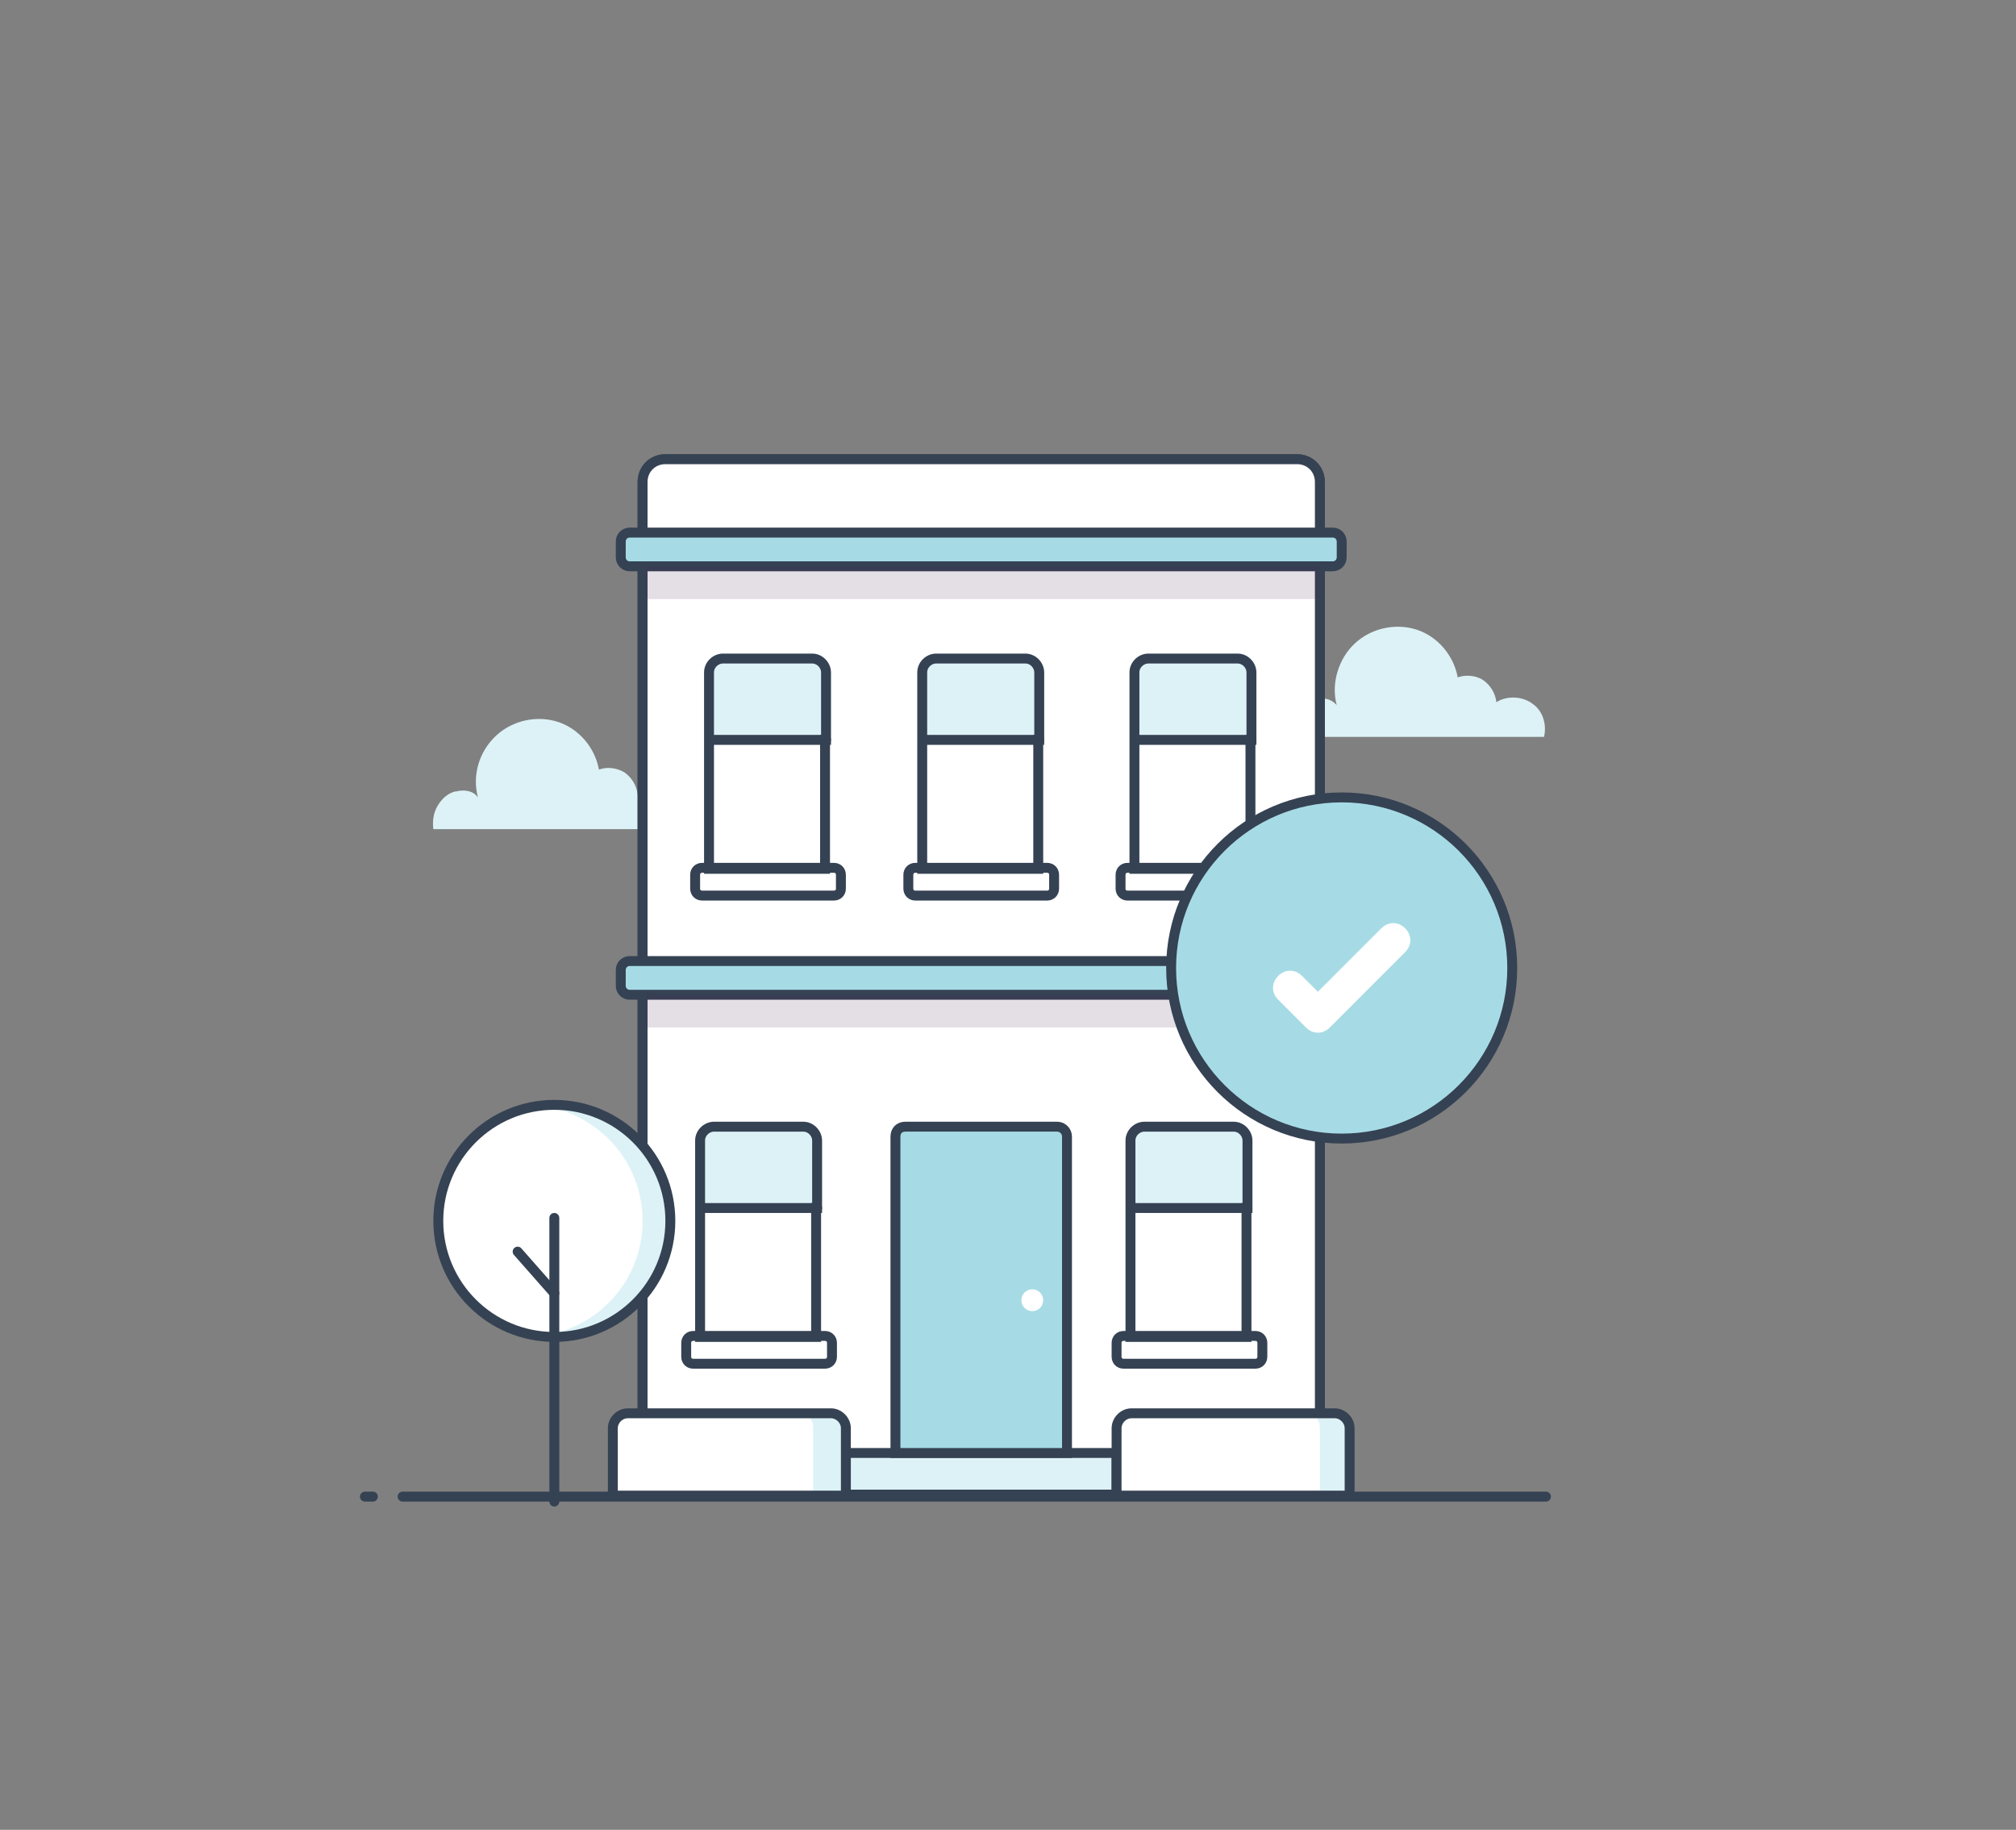 <?xml version="1.0" encoding="utf-8"?>
<!-- Generator: Adobe Illustrator 27.0.0, SVG Export Plug-In . SVG Version: 6.00 Build 0)  -->
<svg version="1.0" xmlns="http://www.w3.org/2000/svg" xmlns:xlink="http://www.w3.org/1999/xlink" x="0px" y="0px"
	 viewBox="0 0 203.3 184.5" enable-background="new 0 0 203.3 184.5" xml:space="preserve">
<rect x="0" y="0" width="203.3" height="184.5" fill="#808080" stroke="none"/>
<g id="Layer_1">
	<line fill="none" stroke="#354253" stroke-linecap="round" stroke-miterlimit="10" x1="40.6" y1="150.9" x2="155.9" y2="150.9"/>
	<line fill="none" stroke="#354253" stroke-linecap="round" stroke-miterlimit="10" x1="37.6" y1="150.9" x2="36.8" y2="150.9"/>
	<path fill="#DDF2F6" d="M132.6,70.5c0,0-0.1,0-0.1,0c-0.8,0.2-1.4,0.8-1.8,1.5c-0.4,0.7-0.5,1.5-0.4,2.3c0,0,16.5,0,25.4,0
		c0.3-1.2-0.1-2.6-1.1-3.3c-1-0.8-2.6-0.9-3.7-0.2c-0.1-0.9-0.6-1.7-1.3-2.2s-1.8-0.6-2.6-0.3c-0.4-2.2-2-4.1-4.1-4.8
		s-4.6-0.2-6.3,1.4c-1.6,1.5-2.4,4-1.8,6.2C134.2,70.4,133.3,70.3,132.6,70.5z"/>
	<path fill="#DDF2F6" d="M46,79.8c0,0-0.1,0-0.1,0c-0.8,0.2-1.4,0.8-1.8,1.5c-0.4,0.7-0.5,1.5-0.4,2.3c0,0,16.5,0,25.4,0
		c0.3-1.2-0.1-2.6-1.1-3.3c-1-0.8-2.6-0.9-3.7-0.2c-0.1-0.9-0.6-1.7-1.3-2.2c-0.8-0.5-1.8-0.6-2.6-0.3c-0.4-2.2-2-4.1-4.1-4.8
		c-2.1-0.7-4.6-0.2-6.3,1.4s-2.4,4-1.8,6.2C47.7,79.7,46.8,79.6,46,79.8z"/>
	<path fill="none" stroke="#354253" stroke-linecap="round" stroke-miterlimit="10" d="M133.1,150.8H64.8V48.6c0-1.3,1-2.3,2.3-2.3
		h63.7c1.3,0,2.3,1,2.3,2.3V150.8z"/>
	<path fill="#FFFFFF" d="M133.1,150.8H64.8V48.6c0-1.3,1-2.3,2.3-2.3h63.7c1.3,0,2.3,1,2.3,2.3V150.8z"/>
	<path fill="none" stroke="#354253" stroke-linecap="round" stroke-miterlimit="10" d="M133.1,150.8H64.8V48.6c0-1.3,1-2.3,2.3-2.3
		h63.7c1.3,0,2.3,1,2.3,2.3V150.8z"/>
	<rect x="85.2" y="146.5" fill="#DDF2F6" width="27.4" height="4.2"/>
	<rect x="85.2" y="146.5" fill="none" stroke="#354253" stroke-linecap="round" stroke-miterlimit="10" width="27.4" height="4.2"/>
	<rect x="90.3" y="113.6" fill="#A6DBE5" width="17.3" height="32.9"/>
	<path fill="none" stroke="#354253" stroke-linecap="round" stroke-miterlimit="10" d="M106.6,113.6H91.3c-0.6,0-1,0.4-1,1v31.9
		h17.3v-31.9C107.6,114.1,107.2,113.6,106.6,113.6z"/>
	<path fill="none" stroke="#354253" stroke-linecap="round" stroke-miterlimit="10" d="M83.2,137.5H69.9c-0.4,0-0.7-0.3-0.7-0.7
		v-1.4c0-0.4,0.3-0.7,0.7-0.7h13.3c0.4,0,0.7,0.3,0.7,0.7v1.4C83.9,137.2,83.6,137.5,83.2,137.5z"/>
	<path fill="none" stroke="#354253" stroke-linecap="round" stroke-miterlimit="10" d="M84.1,90.3H70.8c-0.4,0-0.7-0.3-0.7-0.7v-1.4
		c0-0.4,0.3-0.7,0.7-0.7h13.3c0.4,0,0.7,0.3,0.7,0.7v1.4C84.8,90,84.5,90.3,84.1,90.3z"/>
	<path fill="none" stroke="#354253" stroke-linecap="round" stroke-miterlimit="10" d="M105.6,90.3H92.3c-0.4,0-0.7-0.3-0.7-0.7
		v-1.4c0-0.4,0.3-0.7,0.7-0.7h13.3c0.4,0,0.7,0.3,0.7,0.7v1.4C106.3,90,106,90.3,105.6,90.3z"/>
	<path fill="none" stroke="#354253" stroke-linecap="round" stroke-miterlimit="10" d="M127,90.3h-13.3c-0.4,0-0.7-0.3-0.7-0.7v-1.4
		c0-0.4,0.3-0.7,0.7-0.7H127c0.4,0,0.7,0.3,0.7,0.7v1.4C127.7,90,127.4,90.3,127,90.3z"/>
	<path fill="none" stroke="#354253" stroke-linecap="round" stroke-miterlimit="10" d="M126.6,137.5h-13.3c-0.4,0-0.7-0.3-0.7-0.7
		v-1.4c0-0.4,0.3-0.7,0.7-0.7h13.3c0.4,0,0.7,0.3,0.7,0.7v1.4C127.3,137.2,127,137.5,126.6,137.5z"/>
	<g id="XMLID_00000136405857658098649520000007463439462167523981_">
		<g>
			<g>
				<path fill="#DDF2F6" d="M126.2,67.8v6.8h-11.7v-6.8c0-0.7,0.6-1.4,1.4-1.4h9C125.6,66.4,126.2,67,126.2,67.8z"/>
				<path fill="#DDF2F6" d="M124.5,113.6c0.7,0,1.4,0.6,1.4,1.4v6.8h-11.7V115c0-0.7,0.6-1.4,1.4-1.4H124.5z"/>
				<path fill="#DDF2F6" d="M104.8,67.8v6.8H93.1v-6.8c0-0.7,0.6-1.4,1.4-1.4h9C104.2,66.4,104.8,67,104.8,67.8z"/>
				<path fill="#DDF2F6" d="M83.3,67.8v6.8H71.6v-6.8c0-0.7,0.6-1.4,1.4-1.4h9C82.7,66.4,83.3,67,83.3,67.8z"/>
				<path fill="#DDF2F6" d="M81.1,113.6c0.7,0,1.4,0.6,1.4,1.4v6.8H70.7V115c0-0.7,0.6-1.4,1.4-1.4H81.1z"/>
			</g>
		</g>
		<g>
			<path fill="none" stroke="#354253" stroke-linecap="round" stroke-miterlimit="10" d="M83.3,74.6v-6.8c0-0.7-0.6-1.4-1.4-1.4h-9
				c-0.7,0-1.4,0.6-1.4,1.4v6.8v13h11.7V74.6z"/>
			<line fill="none" stroke="#354253" stroke-linecap="round" stroke-miterlimit="10" x1="71.6" y1="74.6" x2="83.3" y2="74.6"/>
			<path fill="none" stroke="#354253" stroke-linecap="round" stroke-miterlimit="10" d="M104.8,74.6v-6.8c0-0.7-0.6-1.4-1.4-1.4h-9
				c-0.7,0-1.4,0.6-1.4,1.4v6.8v13h11.7V74.6z"/>
			<line fill="none" stroke="#354253" stroke-linecap="round" stroke-miterlimit="10" x1="93.1" y1="74.6" x2="104.8" y2="74.6"/>
			<path fill="none" stroke="#354253" stroke-linecap="round" stroke-miterlimit="10" d="M126.2,74.6v-6.8c0-0.7-0.6-1.4-1.4-1.4h-9
				c-0.7,0-1.4,0.6-1.4,1.4v6.8v13h11.7V74.6z"/>
			<line fill="none" stroke="#354253" stroke-linecap="round" stroke-miterlimit="10" x1="114.5" y1="74.6" x2="126.2" y2="74.6"/>
			<path fill="none" stroke="#354253" stroke-linecap="round" stroke-miterlimit="10" d="M82.4,121.8V115c0-0.7-0.6-1.4-1.4-1.4h-9
				c-0.7,0-1.4,0.6-1.4,1.4v6.8v13h11.7V121.8z"/>
			<line fill="none" stroke="#354253" stroke-linecap="round" stroke-miterlimit="10" x1="70.7" y1="121.8" x2="82.4" y2="121.8"/>
			<path fill="none" stroke="#354253" stroke-linecap="round" stroke-miterlimit="10" d="M125.8,121.8V115c0-0.7-0.6-1.4-1.4-1.4h-9
				c-0.7,0-1.4,0.6-1.4,1.4v6.8v13h11.7V121.8z"/>
			
				<line fill="none" stroke="#354253" stroke-linecap="round" stroke-miterlimit="10" x1="114.1" y1="121.8" x2="125.8" y2="121.8"/>
		</g>
	</g>
	<path fill="#FFFFFF" d="M85.2,150.8H61.8v-6.8c0-0.8,0.7-1.5,1.5-1.5h20.5c0.8,0,1.5,0.7,1.5,1.5V150.8z"/>
	<path fill="#FFFFFF" d="M112.7,150.8h23.4v-6.8c0-0.8-0.7-1.5-1.5-1.5h-20.5c-0.8,0-1.5,0.7-1.5,1.5V150.8z"/>
	<path fill="#DDF2F6" d="M136.1,143.9v6.8h-3v-6.8c0-0.8-0.7-1.5-1.5-1.5h3C135.4,142.5,136.1,143.1,136.1,143.9z"/>
	<path fill="#DDF2F6" d="M85,143.9v6.8h-3v-6.8c0-0.8-0.7-1.5-1.5-1.5h3C84.4,142.5,85,143.1,85,143.9z"/>
	<path fill="none" stroke="#354253" stroke-linecap="round" stroke-miterlimit="10" d="M85.2,150.8H61.8v-6.8c0-0.8,0.7-1.5,1.5-1.5
		h20.5c0.8,0,1.5,0.7,1.5,1.5V150.8z"/>
	<path fill="none" stroke="#354253" stroke-linecap="round" stroke-miterlimit="10" d="M112.7,150.8h23.4v-6.8
		c0-0.8-0.7-1.5-1.5-1.5h-20.5c-0.8,0-1.5,0.7-1.5,1.5V150.8z"/>
	<path fill="#A6DBE5" d="M134.4,57.1H63.5c-0.5,0-0.9-0.4-0.9-0.9v-1.6c0-0.5,0.4-0.9,0.9-0.9h70.9c0.5,0,0.9,0.4,0.9,0.9v1.6
		C135.3,56.7,134.9,57.1,134.4,57.1z"/>
	<path fill="#A6DBE5" d="M134.4,100.3H63.5c-0.5,0-0.9-0.4-0.9-0.9v-1.6c0-0.5,0.4-0.9,0.9-0.9h70.9c0.5,0,0.9,0.4,0.9,0.9v1.6
		C135.3,99.9,134.9,100.3,134.4,100.3z"/>
	<path fill="none" stroke="#354253" stroke-linecap="round" stroke-miterlimit="10" d="M134.4,57.1H63.5c-0.5,0-0.9-0.4-0.9-0.9
		v-1.6c0-0.5,0.4-0.9,0.9-0.9h70.9c0.5,0,0.9,0.4,0.9,0.9v1.6C135.3,56.7,134.9,57.1,134.4,57.1z"/>
	<path fill="none" stroke="#354253" stroke-linecap="round" stroke-miterlimit="10" d="M134.4,100.3H63.5c-0.5,0-0.9-0.4-0.9-0.9
		v-1.6c0-0.5,0.4-0.9,0.9-0.9h70.9c0.5,0,0.9,0.4,0.9,0.9v1.6C135.3,99.9,134.9,100.3,134.4,100.3z"/>
	<g>
		<circle fill="#FFFFFF" cx="55.9" cy="123.1" r="11.7"/>
	</g>
	<g>
		<path fill="#DDF2F6" d="M67.6,123.1c0,6.5-5.2,11.7-11.7,11.7c-0.5,0-1,0-1.4-0.1c5.8-0.7,10.3-5.6,10.3-11.6
			c0-6-4.5-10.9-10.3-11.6c0.5-0.1,1-0.1,1.4-0.1C62.4,111.4,67.6,116.6,67.6,123.1z"/>
	</g>
	<g>
		<circle fill="none" stroke="#354253" stroke-linecap="round" stroke-miterlimit="10" cx="55.9" cy="123.1" r="11.7"/>
		<polyline fill="none" stroke="#354253" stroke-linecap="round" stroke-miterlimit="10" points="55.9,122.8 55.9,130.4 55.9,134.8 
			55.9,151.4 		"/>
		<line fill="none" stroke="#354253" stroke-linecap="round" stroke-miterlimit="10" x1="52.2" y1="126.2" x2="55.9" y2="130.4"/>
	</g>
	<rect x="65.2" y="100.3" opacity="0.15" fill="#4C2455" width="67.9" height="3.3"/>
	<rect x="65.2" y="57.1" opacity="0.15" fill="#4C2455" width="67.9" height="3.3"/>
	<circle fill="#FFFFFF" cx="104.1" cy="131.1" r="1.1"/>
	<circle fill="#A6DBE5" cx="135.3" cy="97.6" r="17.2"/>
	<circle fill="none" stroke="#354253" stroke-linecap="round" stroke-miterlimit="10" cx="135.3" cy="97.6" r="17.2"/>
	<path fill="#FFFFFF" d="M134.1,103.6c-0.7,0.7-1.7,0.7-2.4,0l0,0l-2.8-2.8c-0.7-0.7-0.7-1.7,0-2.4v0c0.7-0.7,1.7-0.7,2.4,0l1.6,1.6
		l6.4-6.4c0.7-0.7,1.7-0.7,2.4,0l0,0c0.7,0.7,0.7,1.7,0,2.4L134.1,103.6L134.1,103.6z"/>
</g>
<g id="Layer_2">
</g>
</svg>

